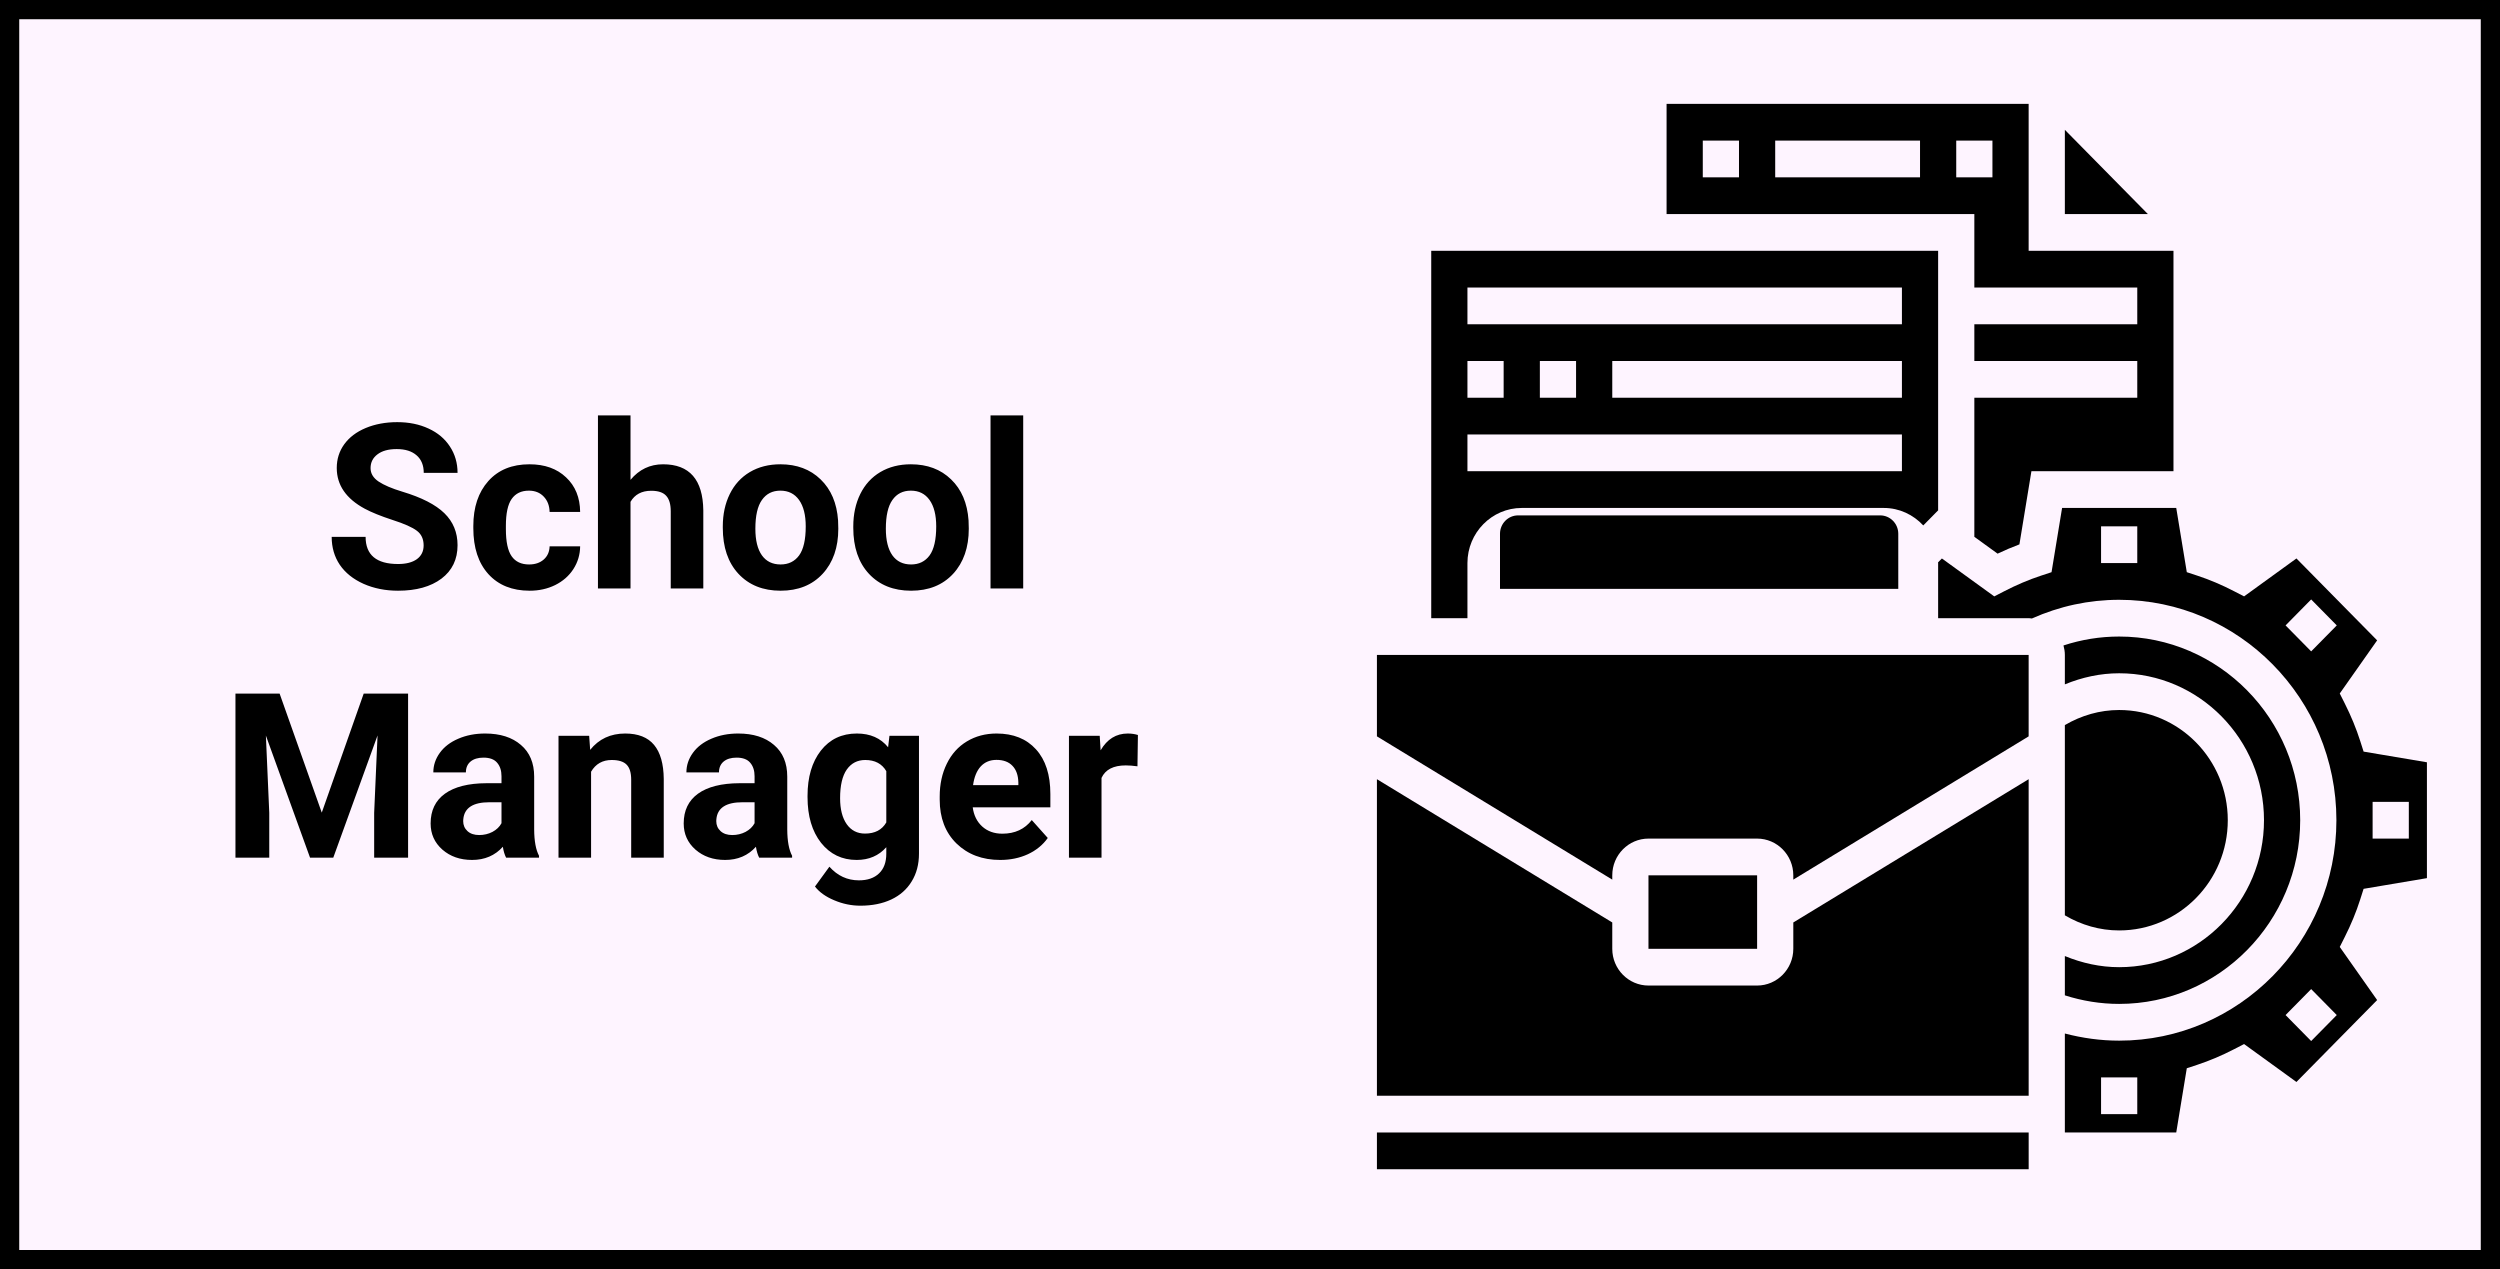 <svg width="650" height="330" viewBox="0 0 650 330" fill="none" xmlns="http://www.w3.org/2000/svg">
<g filter="url(#filter0_b)">
<rect x="5" y="5" width="640" height="320" fill="#FEF4FF"/>
<path d="M110.145 141.809C110.145 140.148 109.559 138.879 108.387 138C107.215 137.102 105.105 136.164 102.059 135.188C99.012 134.191 96.6 133.215 94.822 132.258C89.978 129.641 87.557 126.115 87.557 121.682C87.557 119.377 88.201 117.326 89.49 115.529C90.799 113.713 92.664 112.297 95.086 111.281C97.527 110.266 100.262 109.758 103.289 109.758C106.336 109.758 109.051 110.314 111.434 111.428C113.816 112.521 115.662 114.074 116.971 116.086C118.299 118.098 118.963 120.383 118.963 122.941H110.174C110.174 120.988 109.559 119.475 108.328 118.4C107.098 117.307 105.369 116.76 103.143 116.76C100.994 116.76 99.324 117.219 98.133 118.137C96.941 119.035 96.346 120.227 96.346 121.711C96.346 123.098 97.039 124.26 98.426 125.197C99.832 126.135 101.893 127.014 104.607 127.834C109.607 129.338 113.25 131.203 115.535 133.43C117.82 135.656 118.963 138.43 118.963 141.75C118.963 145.441 117.566 148.342 114.773 150.451C111.98 152.541 108.221 153.586 103.494 153.586C100.213 153.586 97.225 152.99 94.529 151.799C91.834 150.588 89.773 148.938 88.348 146.848C86.941 144.758 86.238 142.336 86.238 139.582H95.057C95.057 144.289 97.869 146.643 103.494 146.643C105.584 146.643 107.215 146.223 108.387 145.383C109.559 144.523 110.145 143.332 110.145 141.809ZM137.566 146.76C139.129 146.76 140.398 146.33 141.375 145.471C142.352 144.611 142.859 143.469 142.898 142.043H150.838C150.818 144.191 150.232 146.164 149.08 147.961C147.928 149.738 146.346 151.125 144.334 152.121C142.342 153.098 140.135 153.586 137.713 153.586C133.182 153.586 129.607 152.15 126.99 149.279C124.373 146.389 123.064 142.404 123.064 137.326V136.77C123.064 131.887 124.363 127.99 126.961 125.08C129.559 122.17 133.123 120.715 137.654 120.715C141.619 120.715 144.793 121.848 147.176 124.113C149.578 126.359 150.799 129.357 150.838 133.107H142.898C142.859 131.467 142.352 130.139 141.375 129.123C140.398 128.088 139.109 127.57 137.508 127.57C135.535 127.57 134.041 128.293 133.025 129.738C132.029 131.164 131.531 133.488 131.531 136.711V137.59C131.531 140.852 132.029 143.195 133.025 144.621C134.021 146.047 135.535 146.76 137.566 146.76ZM163.934 124.758C166.18 122.062 169.002 120.715 172.4 120.715C179.275 120.715 182.762 124.709 182.859 132.697V153H174.393V132.932C174.393 131.115 174.002 129.777 173.221 128.918C172.439 128.039 171.141 127.6 169.324 127.6C166.844 127.6 165.047 128.557 163.934 130.471V153H155.467V108H163.934V124.758ZM187.928 136.857C187.928 133.713 188.533 130.91 189.744 128.449C190.955 125.988 192.693 124.084 194.959 122.736C197.244 121.389 199.891 120.715 202.898 120.715C207.176 120.715 210.662 122.023 213.357 124.641C216.072 127.258 217.586 130.812 217.898 135.305L217.957 137.473C217.957 142.336 216.6 146.242 213.885 149.191C211.17 152.121 207.527 153.586 202.957 153.586C198.387 153.586 194.734 152.121 192 149.191C189.285 146.262 187.928 142.277 187.928 137.238V136.857ZM196.395 137.473C196.395 140.48 196.961 142.785 198.094 144.387C199.227 145.969 200.848 146.76 202.957 146.76C205.008 146.76 206.609 145.979 207.762 144.416C208.914 142.834 209.49 140.314 209.49 136.857C209.49 133.908 208.914 131.623 207.762 130.002C206.609 128.381 204.988 127.57 202.898 127.57C200.828 127.57 199.227 128.381 198.094 130.002C196.961 131.604 196.395 134.094 196.395 137.473ZM221.854 136.857C221.854 133.713 222.459 130.91 223.67 128.449C224.881 125.988 226.619 124.084 228.885 122.736C231.17 121.389 233.816 120.715 236.824 120.715C241.102 120.715 244.588 122.023 247.283 124.641C249.998 127.258 251.512 130.812 251.824 135.305L251.883 137.473C251.883 142.336 250.525 146.242 247.811 149.191C245.096 152.121 241.453 153.586 236.883 153.586C232.312 153.586 228.66 152.121 225.926 149.191C223.211 146.262 221.854 142.277 221.854 137.238V136.857ZM230.32 137.473C230.32 140.48 230.887 142.785 232.02 144.387C233.152 145.969 234.773 146.76 236.883 146.76C238.934 146.76 240.535 145.979 241.688 144.416C242.84 142.834 243.416 140.314 243.416 136.857C243.416 133.908 242.84 131.623 241.688 130.002C240.535 128.381 238.914 127.57 236.824 127.57C234.754 127.57 233.152 128.381 232.02 130.002C230.887 131.604 230.32 134.094 230.32 137.473ZM266.033 153H257.537V108H266.033V153ZM72.703 180.344L83.66 211.281L94.559 180.344H106.102V223H97.283V211.34L98.162 191.213L86.648 223H80.613L69.129 191.242L70.008 211.34V223H61.219V180.344H72.703ZM131.59 223C131.199 222.238 130.916 221.291 130.74 220.158C128.689 222.443 126.023 223.586 122.742 223.586C119.637 223.586 117.059 222.688 115.008 220.891C112.977 219.094 111.961 216.828 111.961 214.094C111.961 210.734 113.201 208.156 115.682 206.359C118.182 204.562 121.785 203.654 126.492 203.635H130.389V201.818C130.389 200.354 130.008 199.182 129.246 198.303C128.504 197.424 127.322 196.984 125.701 196.984C124.275 196.984 123.152 197.326 122.332 198.01C121.531 198.693 121.131 199.631 121.131 200.822H112.664C112.664 198.986 113.23 197.287 114.363 195.725C115.496 194.162 117.098 192.941 119.168 192.062C121.238 191.164 123.562 190.715 126.141 190.715C130.047 190.715 133.143 191.701 135.428 193.674C137.732 195.627 138.885 198.381 138.885 201.936V215.676C138.904 218.684 139.324 220.959 140.145 222.502V223H131.59ZM124.588 217.111C125.838 217.111 126.99 216.838 128.045 216.291C129.1 215.725 129.881 214.973 130.389 214.035V208.586H127.225C122.986 208.586 120.73 210.051 120.457 212.98L120.428 213.479C120.428 214.533 120.799 215.402 121.541 216.086C122.283 216.77 123.299 217.111 124.588 217.111ZM153.182 191.301L153.445 194.963C155.711 192.131 158.748 190.715 162.557 190.715C165.916 190.715 168.416 191.701 170.057 193.674C171.697 195.646 172.537 198.596 172.576 202.521V223H164.109V202.727C164.109 200.93 163.719 199.631 162.938 198.83C162.156 198.01 160.857 197.6 159.041 197.6C156.658 197.6 154.871 198.615 153.68 200.646V223H145.213V191.301H153.182ZM197.391 223C197 222.238 196.717 221.291 196.541 220.158C194.49 222.443 191.824 223.586 188.543 223.586C185.438 223.586 182.859 222.688 180.809 220.891C178.777 219.094 177.762 216.828 177.762 214.094C177.762 210.734 179.002 208.156 181.482 206.359C183.982 204.562 187.586 203.654 192.293 203.635H196.189V201.818C196.189 200.354 195.809 199.182 195.047 198.303C194.305 197.424 193.123 196.984 191.502 196.984C190.076 196.984 188.953 197.326 188.133 198.01C187.332 198.693 186.932 199.631 186.932 200.822H178.465C178.465 198.986 179.031 197.287 180.164 195.725C181.297 194.162 182.898 192.941 184.969 192.062C187.039 191.164 189.363 190.715 191.941 190.715C195.848 190.715 198.943 191.701 201.229 193.674C203.533 195.627 204.686 198.381 204.686 201.936V215.676C204.705 218.684 205.125 220.959 205.945 222.502V223H197.391ZM190.389 217.111C191.639 217.111 192.791 216.838 193.846 216.291C194.9 215.725 195.682 214.973 196.189 214.035V208.586H193.025C188.787 208.586 186.531 210.051 186.258 212.98L186.229 213.479C186.229 214.533 186.6 215.402 187.342 216.086C188.084 216.77 189.1 217.111 190.389 217.111ZM209.959 206.916C209.959 202.053 211.111 198.137 213.416 195.168C215.74 192.199 218.865 190.715 222.791 190.715C226.268 190.715 228.973 191.906 230.906 194.289L231.258 191.301H238.934V221.945C238.934 224.719 238.299 227.131 237.029 229.182C235.779 231.232 234.012 232.795 231.727 233.869C229.441 234.943 226.766 235.48 223.699 235.48C221.375 235.48 219.109 235.012 216.902 234.074C214.695 233.156 213.025 231.965 211.893 230.5L215.643 225.344C217.752 227.707 220.311 228.889 223.318 228.889C225.564 228.889 227.312 228.283 228.562 227.072C229.812 225.881 230.438 224.182 230.438 221.975V220.275C228.484 222.482 225.916 223.586 222.732 223.586C218.924 223.586 215.838 222.102 213.475 219.133C211.131 216.145 209.959 212.189 209.959 207.268V206.916ZM218.426 207.531C218.426 210.402 219.002 212.658 220.154 214.299C221.307 215.92 222.889 216.73 224.9 216.73C227.479 216.73 229.324 215.764 230.438 213.83V200.5C229.305 198.566 227.479 197.6 224.959 197.6C222.928 197.6 221.326 198.43 220.154 200.09C219.002 201.75 218.426 204.23 218.426 207.531ZM260.057 223.586C255.408 223.586 251.619 222.16 248.689 219.309C245.779 216.457 244.324 212.658 244.324 207.912V207.092C244.324 203.908 244.939 201.066 246.17 198.566C247.4 196.047 249.139 194.113 251.385 192.766C253.65 191.398 256.229 190.715 259.119 190.715C263.455 190.715 266.863 192.082 269.344 194.816C271.844 197.551 273.094 201.428 273.094 206.447V209.904H252.908C253.182 211.975 254.002 213.635 255.369 214.885C256.756 216.135 258.504 216.76 260.613 216.76C263.875 216.76 266.424 215.578 268.26 213.215L272.42 217.873C271.15 219.67 269.432 221.076 267.264 222.092C265.096 223.088 262.693 223.586 260.057 223.586ZM259.09 197.57C257.41 197.57 256.043 198.137 254.988 199.27C253.953 200.402 253.289 202.023 252.996 204.133H264.773V203.459C264.734 201.584 264.227 200.139 263.25 199.123C262.273 198.088 260.887 197.57 259.09 197.57ZM295.74 199.24C294.588 199.084 293.572 199.006 292.693 199.006C289.49 199.006 287.391 200.09 286.395 202.258V223H277.928V191.301H285.926L286.16 195.08C287.859 192.17 290.213 190.715 293.221 190.715C294.158 190.715 295.037 190.842 295.857 191.096L295.74 199.24Z" fill="black"/>
<path d="M536.862 258.788C541.413 260.243 546.145 261.017 550.983 261.017C576.937 261.017 598.052 239.593 598.052 213.259C598.052 186.924 576.937 165.5 550.983 165.5C545.998 165.5 541.155 166.293 536.504 167.82C536.717 168.609 536.862 169.42 536.862 170.276V177.936C541.325 176.099 546.078 175.052 550.983 175.052C571.746 175.052 588.638 192.192 588.638 213.259C588.638 234.326 571.746 251.466 550.983 251.466C546.074 251.466 541.325 250.409 536.862 248.572V258.788Z" fill="black"/>
<path d="M419.19 227.586C419.19 222.318 423.412 218.034 428.603 218.034H456.845C462.037 218.034 466.259 222.318 466.259 227.586V228.703L527.448 191.452V170.276H358V191.452L419.19 228.703V227.586Z" fill="black"/>
<path d="M527.453 294.448H358V304H527.453V294.448Z" fill="black"/>
<path d="M527.453 284.897L527.448 202.59L466.259 239.841V246.69C466.259 251.958 462.037 256.241 456.845 256.241H428.603C423.412 256.241 419.19 251.958 419.19 246.69V239.841L358 202.59V284.897H527.453Z" fill="black"/>
<path d="M428.603 227.586H456.849V246.69H428.603V227.586Z" fill="black"/>
<path d="M579.224 213.259C579.224 197.455 566.558 184.603 550.983 184.603C545.97 184.603 541.151 186.003 536.862 188.523V237.982C541.151 240.515 545.961 241.914 550.983 241.914C566.558 241.914 579.224 229.062 579.224 213.259V213.259Z" fill="black"/>
<path d="M381.534 146.397C381.534 138.498 387.871 132.069 395.655 132.069H489.793C493.84 132.069 497.469 133.832 500.05 136.612L503.882 132.724L503.914 132.748V65.207H372.121V160.724H381.534V146.397ZM494.5 103.414H419.19V93.862H494.5V103.414ZM381.534 74.759H494.5V84.31H381.534V74.759ZM409.776 93.862V103.414H400.362V93.862H409.776ZM381.534 93.862H390.948V103.414H381.534V93.862ZM381.534 112.966H494.5V122.517H381.534V112.966Z" fill="black"/>
<path d="M613.655 233.857L614.535 231.096L631 228.316V198.196L614.535 195.417L613.655 192.656C612.625 189.421 611.269 186.14 609.635 182.889L608.337 180.306L618.056 166.493L597.073 145.198L583.46 155.06L580.909 153.742C577.698 152.075 574.464 150.704 571.288 149.664L568.567 148.766L565.823 132.069H536.143L533.399 148.77L530.677 149.668C527.501 150.713 524.267 152.084 521.057 153.747L518.506 155.064L504.893 145.203L503.895 146.215C503.895 146.278 503.914 146.334 503.914 146.397V160.724H527.448C527.736 160.724 528.009 160.787 528.287 160.81C535.456 157.611 543.074 155.948 550.983 155.948C582.129 155.948 607.466 181.656 607.466 213.259C607.466 244.861 582.129 270.569 550.983 270.569C546.172 270.569 541.452 269.914 536.862 268.71V294.448H565.823L568.567 277.747L571.288 276.849C574.464 275.804 577.698 274.433 580.909 272.77L583.46 271.453L597.073 281.315L618.056 260.019L608.337 246.207L609.635 243.623C611.274 240.377 612.625 237.091 613.655 233.857V233.857ZM616.879 208.483H626.293V218.034H616.879V208.483ZM555.69 146.397H546.276V136.845H555.69V146.397ZM555.69 289.672H546.276V280.121H555.69V289.672ZM600.904 270.669L594.248 263.916L600.904 257.162L607.56 263.916L600.904 270.669ZM600.904 169.359L594.248 162.606L600.904 155.853L607.56 162.606L600.904 169.359Z" fill="black"/>
<path d="M513.328 74.759H555.69V84.31H513.328V93.862H555.69V103.414H513.328V139.571L519.372 143.95C521.259 143.053 523.155 142.255 525.049 141.539L528.168 122.517H565.103V65.207H527.448V27H433.31V55.655H513.328V74.759ZM452.138 46.103H442.724V36.552H452.138V46.103ZM499.207 46.103H461.552V36.552H499.207V46.103ZM508.621 46.103V36.552H518.034V46.103H508.621Z" fill="black"/>
<path d="M536.862 33.753V55.655H558.448L536.862 33.753Z" fill="black"/>
<path d="M394.707 134C392.114 134 390 136.141 390 138.776V153.103H493.552V138.776C493.552 136.141 491.437 134 488.845 134H394.707Z" fill="black"/>
<rect x="2.5" y="2.5" width="645" height="325" stroke="black" stroke-width="5"/>
</g>
<defs>
<filter id="filter0_b" x="-4" y="-4" width="658" height="338" filterUnits="userSpaceOnUse" color-interpolation-filters="sRGB">
<feFlood flood-opacity="0" result="BackgroundImageFix"/>
<feGaussianBlur in="BackgroundImage" stdDeviation="2"/>
<feComposite in2="SourceAlpha" operator="in" result="effect1_backgroundBlur"/>
<feBlend mode="normal" in="SourceGraphic" in2="effect1_backgroundBlur" result="shape"/>
</filter>
</defs>
</svg>
